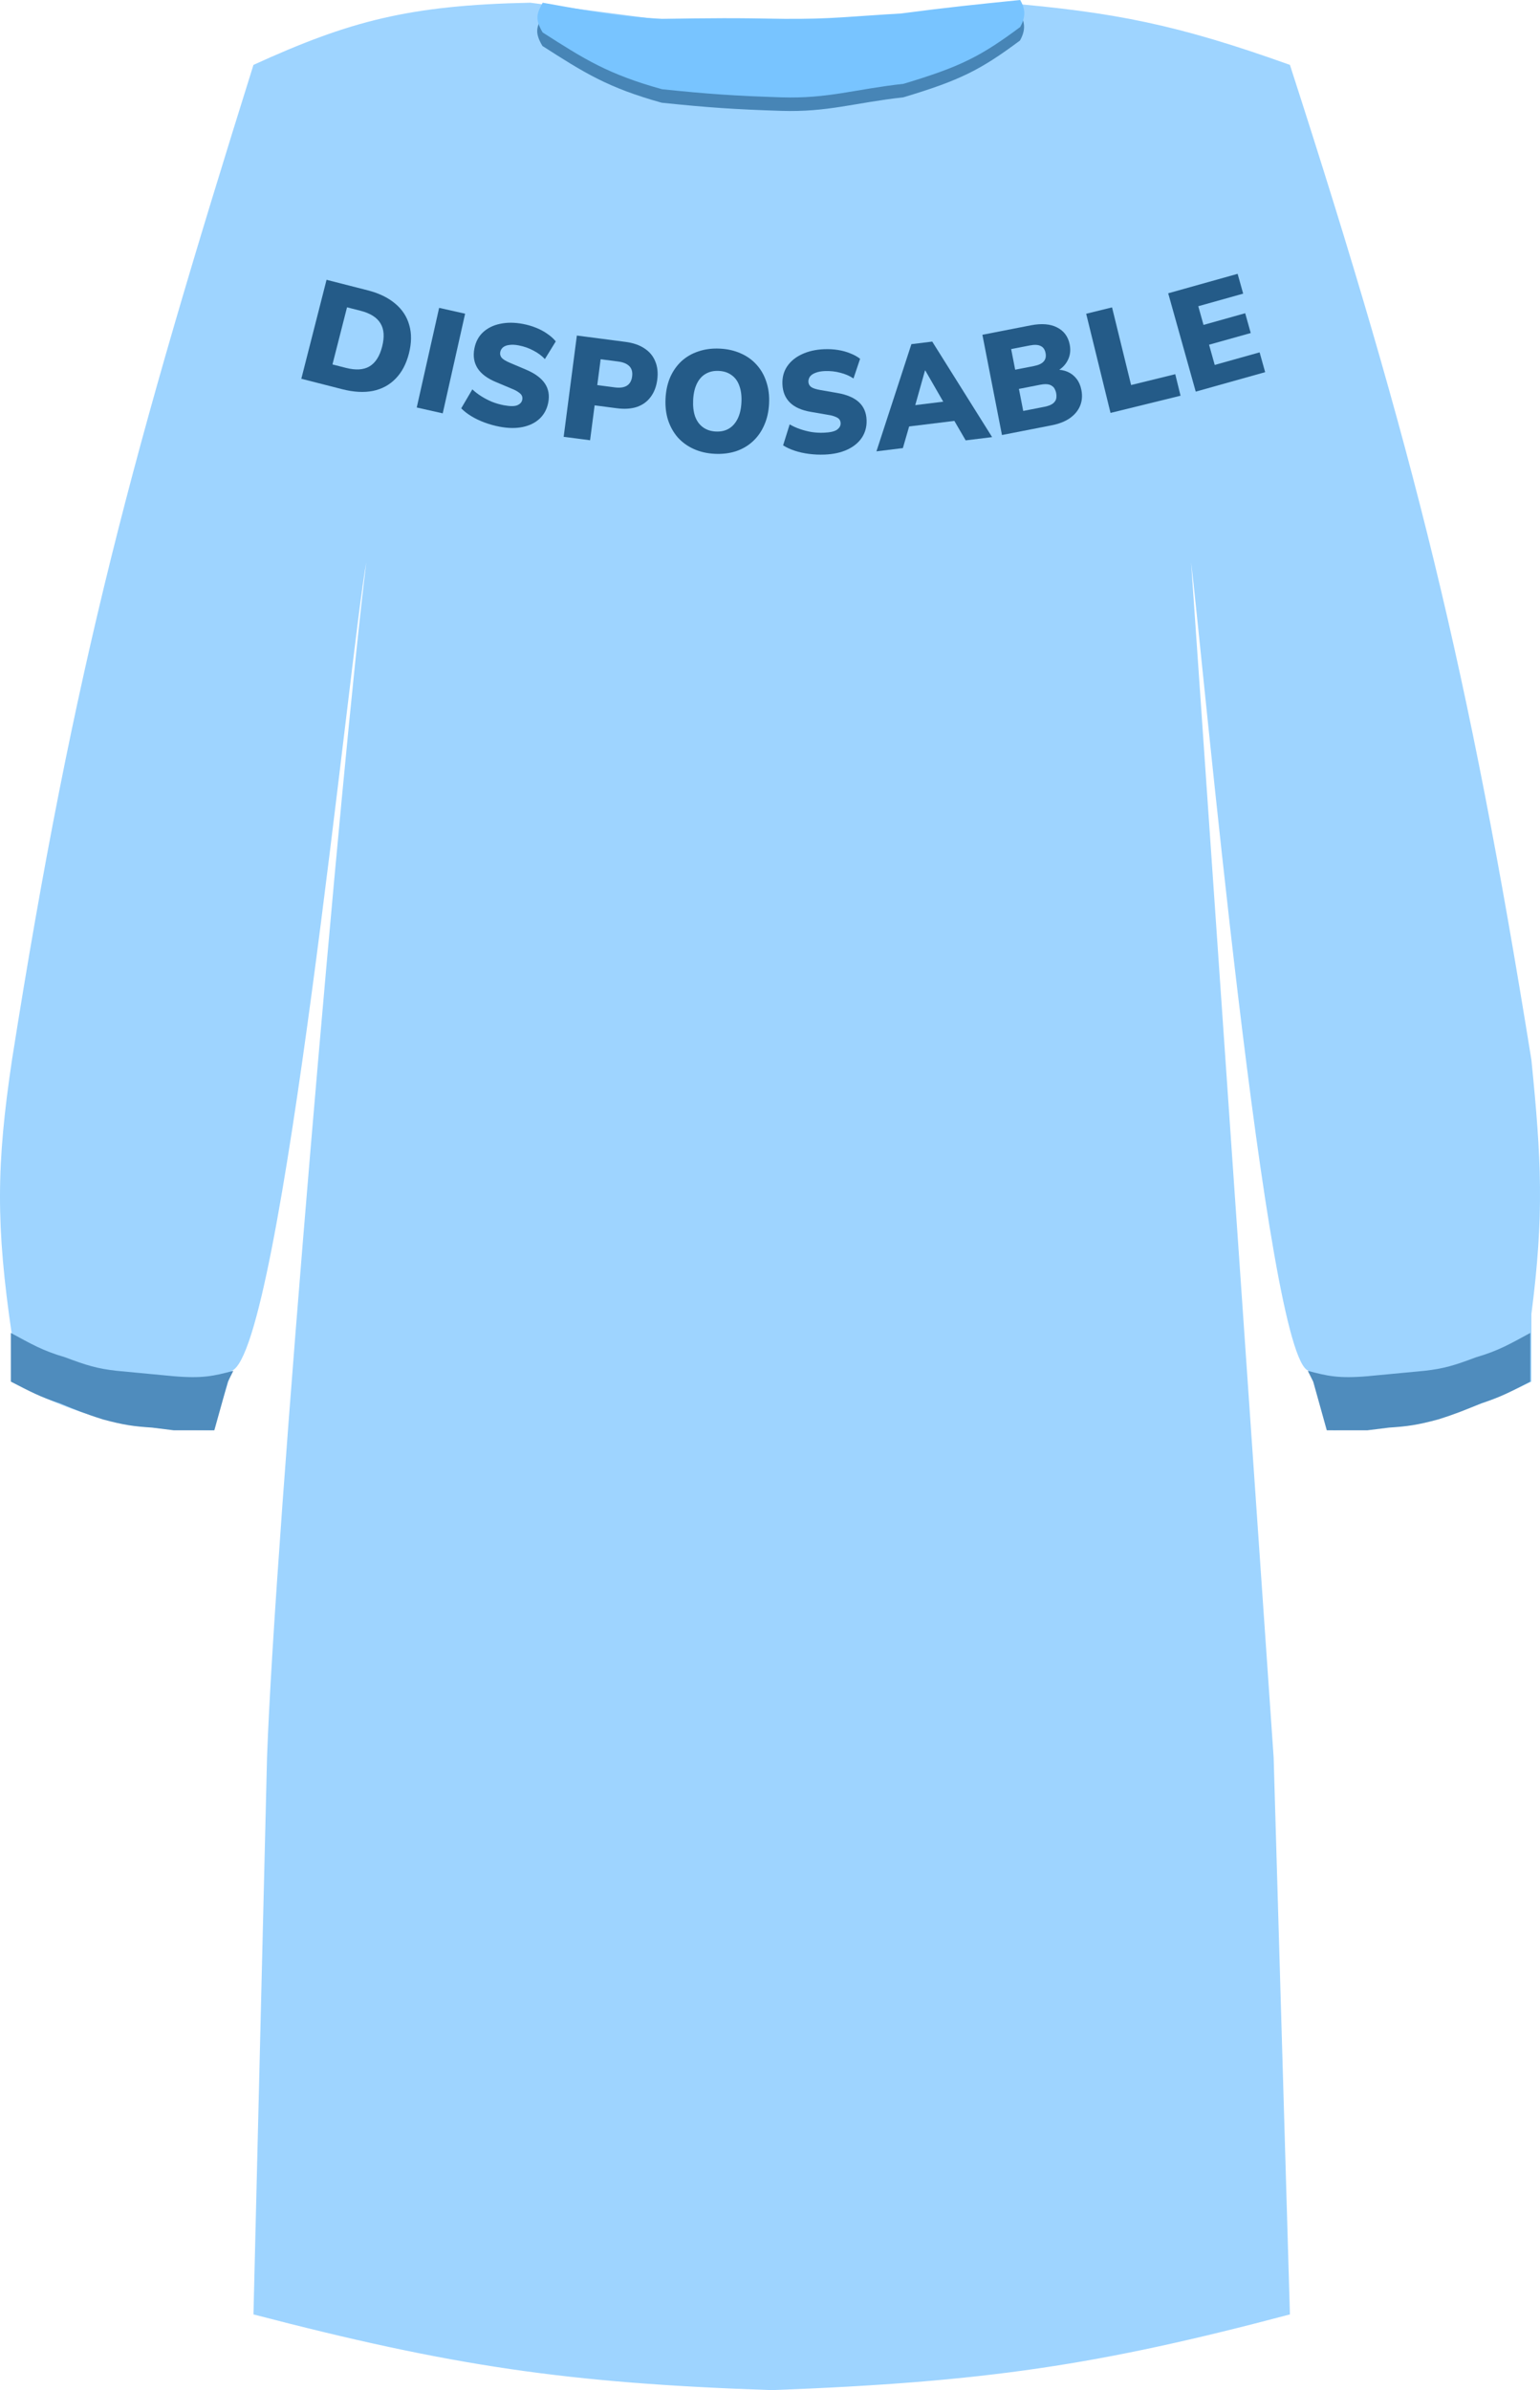 <svg width="234" height="363" viewBox="0 0 234 363" fill="none" xmlns="http://www.w3.org/2000/svg">
<g id="surgical_gown_no_recycle">
<g id="surgical gown 2">
<path id="Rectangle 31" d="M1.821 160.968C-0.555 176.891 -0.659 186.042 1.821 202.853V209.834C12.682 215.549 19.431 216.983 32.329 217.225L35.215 208.191C42.864 205.17 53.216 98.625 55.657 85.412C51.997 114.744 41.77 233.091 40.575 266.912L38.513 351.502C68.777 359.379 86.121 361.935 117.257 363C149.766 361.784 166.964 359.188 196.001 351.502L193.527 266.912L180.987 85.412C182.674 99.02 192.434 207.024 198.887 208.191L202.597 217.225C215.545 216.487 222.192 214.973 232.693 209.834V199.568C234.647 184.494 234.211 176.042 232.693 160.968C223.161 101.776 215.034 68.692 196.001 9.855C178.959 3.759 169.39 1.84 152.3 0.411L132.511 2.874H116.433H99.529L80.565 0.411C62.143 0.785 53.138 3.187 38.513 9.855C20.269 68.095 11.28 100.993 1.821 160.968Z" fill="#9ED4FF"/>
<path id="Rectangle 32" d="M1.649 202.442C4.727 204.095 6.389 205.115 9.894 206.138C13.183 207.377 14.789 207.864 17.728 208.191L26.385 209.013C30.798 209.385 32.501 208.98 35.455 208.191L34.631 209.834C33.826 212.72 33.374 214.339 32.569 217.225H26.385L23.087 216.815C20.349 216.641 18.749 216.418 15.666 215.583C12.917 214.718 11.542 214.14 9.07 213.119C6.082 212.167 4.498 211.296 1.649 209.834V202.442Z" fill="#4F8CBD"/>
<path id="Rectangle 33" d="M232.521 202.442C229.443 204.095 227.781 205.115 224.276 206.138C220.987 207.377 219.381 207.864 216.443 208.191L207.785 209.013C203.372 209.385 201.67 208.98 198.715 208.191L199.539 209.834C200.344 212.72 200.796 214.339 201.601 217.225H207.785L211.083 216.815C213.821 216.641 215.421 216.418 218.504 215.583C221.253 214.718 222.628 214.14 225.1 213.119C228.088 212.167 229.672 211.296 232.521 209.834V202.442Z" fill="#4F8CBD"/>
<path id="Rectangle 35" d="M82.421 2.464C89.429 3.696 93.322 4.509 100.561 4.928C107.806 4.8 111.868 4.768 119.113 4.928C126.024 4.99 129.932 4.49 136.841 4.106C144.323 3.127 148.135 2.749 154.98 2.053C155.833 3.496 155.789 4.716 154.98 6.16C149.007 10.596 145.95 12.18 137.253 14.783C129.832 15.604 125.793 17.062 118.701 16.836C111.609 16.61 107.628 16.338 100.561 15.604C92.343 13.325 88.775 11.049 82.421 6.981C81.154 4.865 81.602 4 82.421 2.464Z" fill="#4785B6"/>
<path id="Rectangle 34" d="M82.454 0.411C89.463 1.643 93.355 2.455 100.594 2.874C107.839 2.747 111.901 2.715 119.146 2.874C126.058 2.936 129.965 2.437 136.874 2.053C144.356 1.074 148.168 0.696 155.014 0C155.867 1.443 155.823 2.663 155.014 4.106C149.041 8.543 145.983 10.127 137.286 12.73C129.866 13.551 125.826 15.008 118.734 14.783C111.642 14.557 107.661 14.285 100.594 13.551C92.376 11.272 88.809 8.996 82.454 4.928C81.188 2.812 81.635 1.947 82.454 0.411Z" fill="#78C4FF"/>
</g>
<g id="Linked Path Group">
<path id="[Copy] DISPOSABLE" d="M45.784 57.525L49.618 42.496L55.843 44.084C57.577 44.526 58.979 45.202 60.048 46.111C61.122 47.005 61.835 48.095 62.188 49.381C62.559 50.656 62.542 52.09 62.136 53.681C61.73 55.273 61.056 56.547 60.116 57.503C59.19 58.462 58.04 59.085 56.666 59.37C55.295 59.641 53.743 59.555 52.009 59.113L45.784 57.525ZM50.517 55.349L52.563 55.871C54.056 56.252 55.248 56.178 56.139 55.648C57.049 55.108 57.691 54.107 58.064 52.643C58.441 51.165 58.356 49.985 57.809 49.104C57.266 48.208 56.255 47.572 54.777 47.195L52.73 46.673L50.517 55.349Z" fill="#245B88"/>
<path id="[Copy] DISPOSABLE_2" d="M63.323 61.889L66.725 46.756L70.674 47.644L67.272 62.777L63.323 61.889Z" fill="#245B88"/>
<path id="[Copy] DISPOSABLE_3" d="M75.911 64.804C75.118 64.653 74.353 64.44 73.614 64.165C72.875 63.889 72.205 63.568 71.603 63.199C71.001 62.831 70.494 62.436 70.082 62.014L71.773 59.133C72.165 59.507 72.614 59.853 73.12 60.174C73.626 60.494 74.17 60.777 74.75 61.022C75.333 61.252 75.927 61.425 76.532 61.54C77.483 61.721 78.169 61.725 78.591 61.552C79.029 61.367 79.284 61.087 79.355 60.712C79.399 60.481 79.379 60.276 79.294 60.096C79.209 59.915 79.04 59.741 78.788 59.574C78.554 59.395 78.221 59.219 77.791 59.048L75.365 58.026C74.037 57.474 73.103 56.774 72.563 55.925C72.023 55.075 71.862 54.081 72.079 52.943C72.271 51.935 72.703 51.114 73.376 50.48C74.067 49.836 74.933 49.403 75.975 49.184C77.034 48.953 78.198 48.958 79.466 49.199C80.171 49.334 80.836 49.528 81.46 49.781C82.098 50.037 82.673 50.348 83.186 50.714C83.701 51.066 84.122 51.445 84.448 51.85L82.794 54.536C82.323 54.029 81.741 53.597 81.047 53.241C80.371 52.873 79.622 52.611 78.801 52.454C78.268 52.353 77.802 52.331 77.402 52.389C77.006 52.433 76.684 52.551 76.439 52.743C76.208 52.938 76.063 53.187 76.006 53.49C75.948 53.792 76.021 54.075 76.225 54.338C76.446 54.589 76.881 54.851 77.531 55.124L79.935 56.142C81.275 56.71 82.225 57.407 82.784 58.23C83.344 59.053 83.519 60.019 83.307 61.129C83.121 62.108 82.689 62.922 82.014 63.57C81.341 64.203 80.483 64.629 79.441 64.849C78.399 65.069 77.222 65.053 75.911 64.804Z" fill="#245B88"/>
<path id="[Copy] DISPOSABLE_4" d="M85.648 66.34L87.653 50.961L95.049 51.925C96.212 52.077 97.175 52.409 97.936 52.923C98.699 53.422 99.242 54.077 99.566 54.888C99.905 55.687 100.006 56.617 99.867 57.678C99.733 58.711 99.397 59.584 98.86 60.298C98.34 60.999 97.646 61.501 96.778 61.802C95.912 62.088 94.898 62.155 93.734 62.004L90.353 61.563L89.662 66.864L85.648 66.34ZM90.754 58.487L93.437 58.837C94.194 58.935 94.796 58.851 95.245 58.584C95.696 58.303 95.964 57.835 96.049 57.181C96.137 56.512 95.998 55.991 95.632 55.617C95.267 55.244 94.706 55.009 93.95 54.91L91.266 54.56L90.754 58.487Z" fill="#245B88"/>
<path id="[Copy] DISPOSABLE_5" d="M108.599 68.922C107.427 68.864 106.367 68.621 105.419 68.192C104.47 67.764 103.662 67.181 102.994 66.443C102.34 65.691 101.848 64.815 101.515 63.815C101.197 62.816 101.067 61.723 101.126 60.536C101.185 59.335 101.422 58.252 101.836 57.289C102.266 56.326 102.842 55.51 103.565 54.841C104.303 54.173 105.164 53.679 106.149 53.36C107.134 53.027 108.213 52.889 109.385 52.947C110.557 53.005 111.617 53.248 112.565 53.676C113.514 54.09 114.315 54.666 114.969 55.403C115.638 56.14 116.131 57.009 116.449 58.008C116.782 58.994 116.919 60.087 116.86 61.289C116.8 62.505 116.555 63.594 116.126 64.557C115.712 65.52 115.135 66.343 114.397 67.026C113.674 67.696 112.819 68.197 111.834 68.53C110.849 68.849 109.77 68.979 108.599 68.922ZM108.765 65.538C109.542 65.576 110.21 65.425 110.77 65.086C111.33 64.746 111.773 64.24 112.1 63.565C112.427 62.891 112.614 62.071 112.662 61.104C112.709 60.137 112.604 59.302 112.345 58.599C112.1 57.897 111.708 57.357 111.169 56.978C110.645 56.585 109.995 56.369 109.218 56.331C108.457 56.294 107.788 56.444 107.214 56.783C106.654 57.108 106.211 57.607 105.884 58.281C105.558 58.955 105.37 59.776 105.323 60.743C105.275 61.709 105.374 62.544 105.618 63.246C105.877 63.949 106.276 64.498 106.815 64.891C107.353 65.285 108.003 65.5 108.765 65.538Z" fill="#245B88"/>
<path id="[Copy] DISPOSABLE_6" d="M125.301 69.039C124.495 69.071 123.701 69.036 122.919 68.935C122.137 68.834 121.411 68.672 120.742 68.449C120.072 68.226 119.489 67.956 118.992 67.638L119.989 64.45C120.455 64.725 120.97 64.961 121.536 65.159C122.102 65.357 122.695 65.509 123.316 65.617C123.936 65.71 124.554 65.744 125.169 65.719C126.136 65.681 126.805 65.53 127.177 65.265C127.562 64.986 127.747 64.656 127.732 64.275C127.722 64.04 127.656 63.844 127.532 63.688C127.409 63.531 127.205 63.4 126.922 63.294C126.653 63.172 126.29 63.077 125.832 63.007L123.238 62.559C121.82 62.322 120.751 61.851 120.034 61.145C119.316 60.44 118.934 59.508 118.888 58.351C118.847 57.325 119.083 56.428 119.596 55.658C120.122 54.874 120.868 54.258 121.834 53.808C122.814 53.344 123.948 53.086 125.238 53.035C125.956 53.006 126.647 53.045 127.312 53.15C127.991 53.255 128.622 53.429 129.204 53.67C129.786 53.896 130.281 54.17 130.69 54.492L129.686 57.482C129.113 57.093 128.448 56.804 127.692 56.614C126.95 56.409 126.161 56.323 125.326 56.356C124.783 56.377 124.324 56.462 123.949 56.609C123.572 56.741 123.286 56.928 123.09 57.171C122.909 57.413 122.825 57.688 122.837 57.996C122.849 58.303 122.984 58.562 123.242 58.772C123.514 58.967 123.997 59.124 124.692 59.243L127.264 59.691C128.697 59.943 129.78 60.406 130.511 61.082C131.243 61.757 131.631 62.659 131.676 63.788C131.715 64.784 131.479 65.674 130.967 66.458C130.454 67.227 129.715 67.836 128.75 68.285C127.784 68.735 126.634 68.986 125.301 69.039Z" fill="#245B88"/>
<path id="[Copy] DISPOSABLE_7" d="M133.172 68.548L138.486 52.268L141.652 51.879L150.75 66.387L146.732 66.881L144.399 62.868L146.065 63.794L137.068 64.9L138.482 63.595L137.19 68.054L133.172 68.548ZM140.551 56.27L138.762 62.63L138.022 61.657L144.376 60.876L143.893 61.999L140.595 56.265L140.551 56.27Z" fill="#245B88"/>
<path id="[Copy] DISPOSABLE_8" d="M152.246 66.068L149.273 50.846L156.614 49.412C158.255 49.091 159.591 49.197 160.621 49.728C161.666 50.256 162.306 51.125 162.542 52.334C162.717 53.226 162.607 54.04 162.212 54.774C161.832 55.506 161.225 56.073 160.392 56.475L160.325 56.129C161.055 56.121 161.691 56.236 162.23 56.474C162.77 56.713 163.22 57.066 163.58 57.533C163.938 57.986 164.183 58.551 164.315 59.228C164.486 60.106 164.419 60.911 164.114 61.643C163.809 62.375 163.288 63 162.552 63.517C161.828 64.017 160.912 64.376 159.803 64.592L152.246 66.068ZM155.477 62.411L158.694 61.783C158.996 61.724 159.258 61.65 159.48 61.562C159.702 61.474 159.884 61.371 160.025 61.254C160.167 61.136 160.283 61.002 160.372 60.85C160.459 60.683 160.508 60.509 160.517 60.328C160.538 60.13 160.526 59.916 160.481 59.685C160.439 59.469 160.372 59.281 160.281 59.119C160.201 58.94 160.091 58.797 159.951 58.691C159.807 58.569 159.648 58.481 159.473 58.425C159.298 58.37 159.091 58.343 158.852 58.345C158.613 58.346 158.343 58.377 158.04 58.436L154.823 59.064L155.477 62.411ZM154.254 56.149L157.083 55.597C157.802 55.456 158.302 55.224 158.583 54.9C158.878 54.574 158.973 54.144 158.869 53.612C158.765 53.079 158.517 52.724 158.123 52.547C157.742 52.352 157.191 52.325 156.471 52.466L153.643 53.018L154.254 56.149Z" fill="#245B88"/>
<path id="[Copy] DISPOSABLE_9" d="M168.741 62.712L165.042 47.65L168.973 46.684L171.869 58.478L178.578 56.831L179.381 60.1L168.741 62.712Z" fill="#245B88"/>
<path id="[Copy] DISPOSABLE_10" d="M181.689 59.478L177.505 44.543L188.054 41.588L188.897 44.596L182.076 46.507L182.871 49.346L189.205 47.571L190.048 50.579L183.714 52.354L184.574 55.425L191.396 53.514L192.238 56.523L181.689 59.478Z" fill="#245B88"/>
</g>
</g>
</svg>
